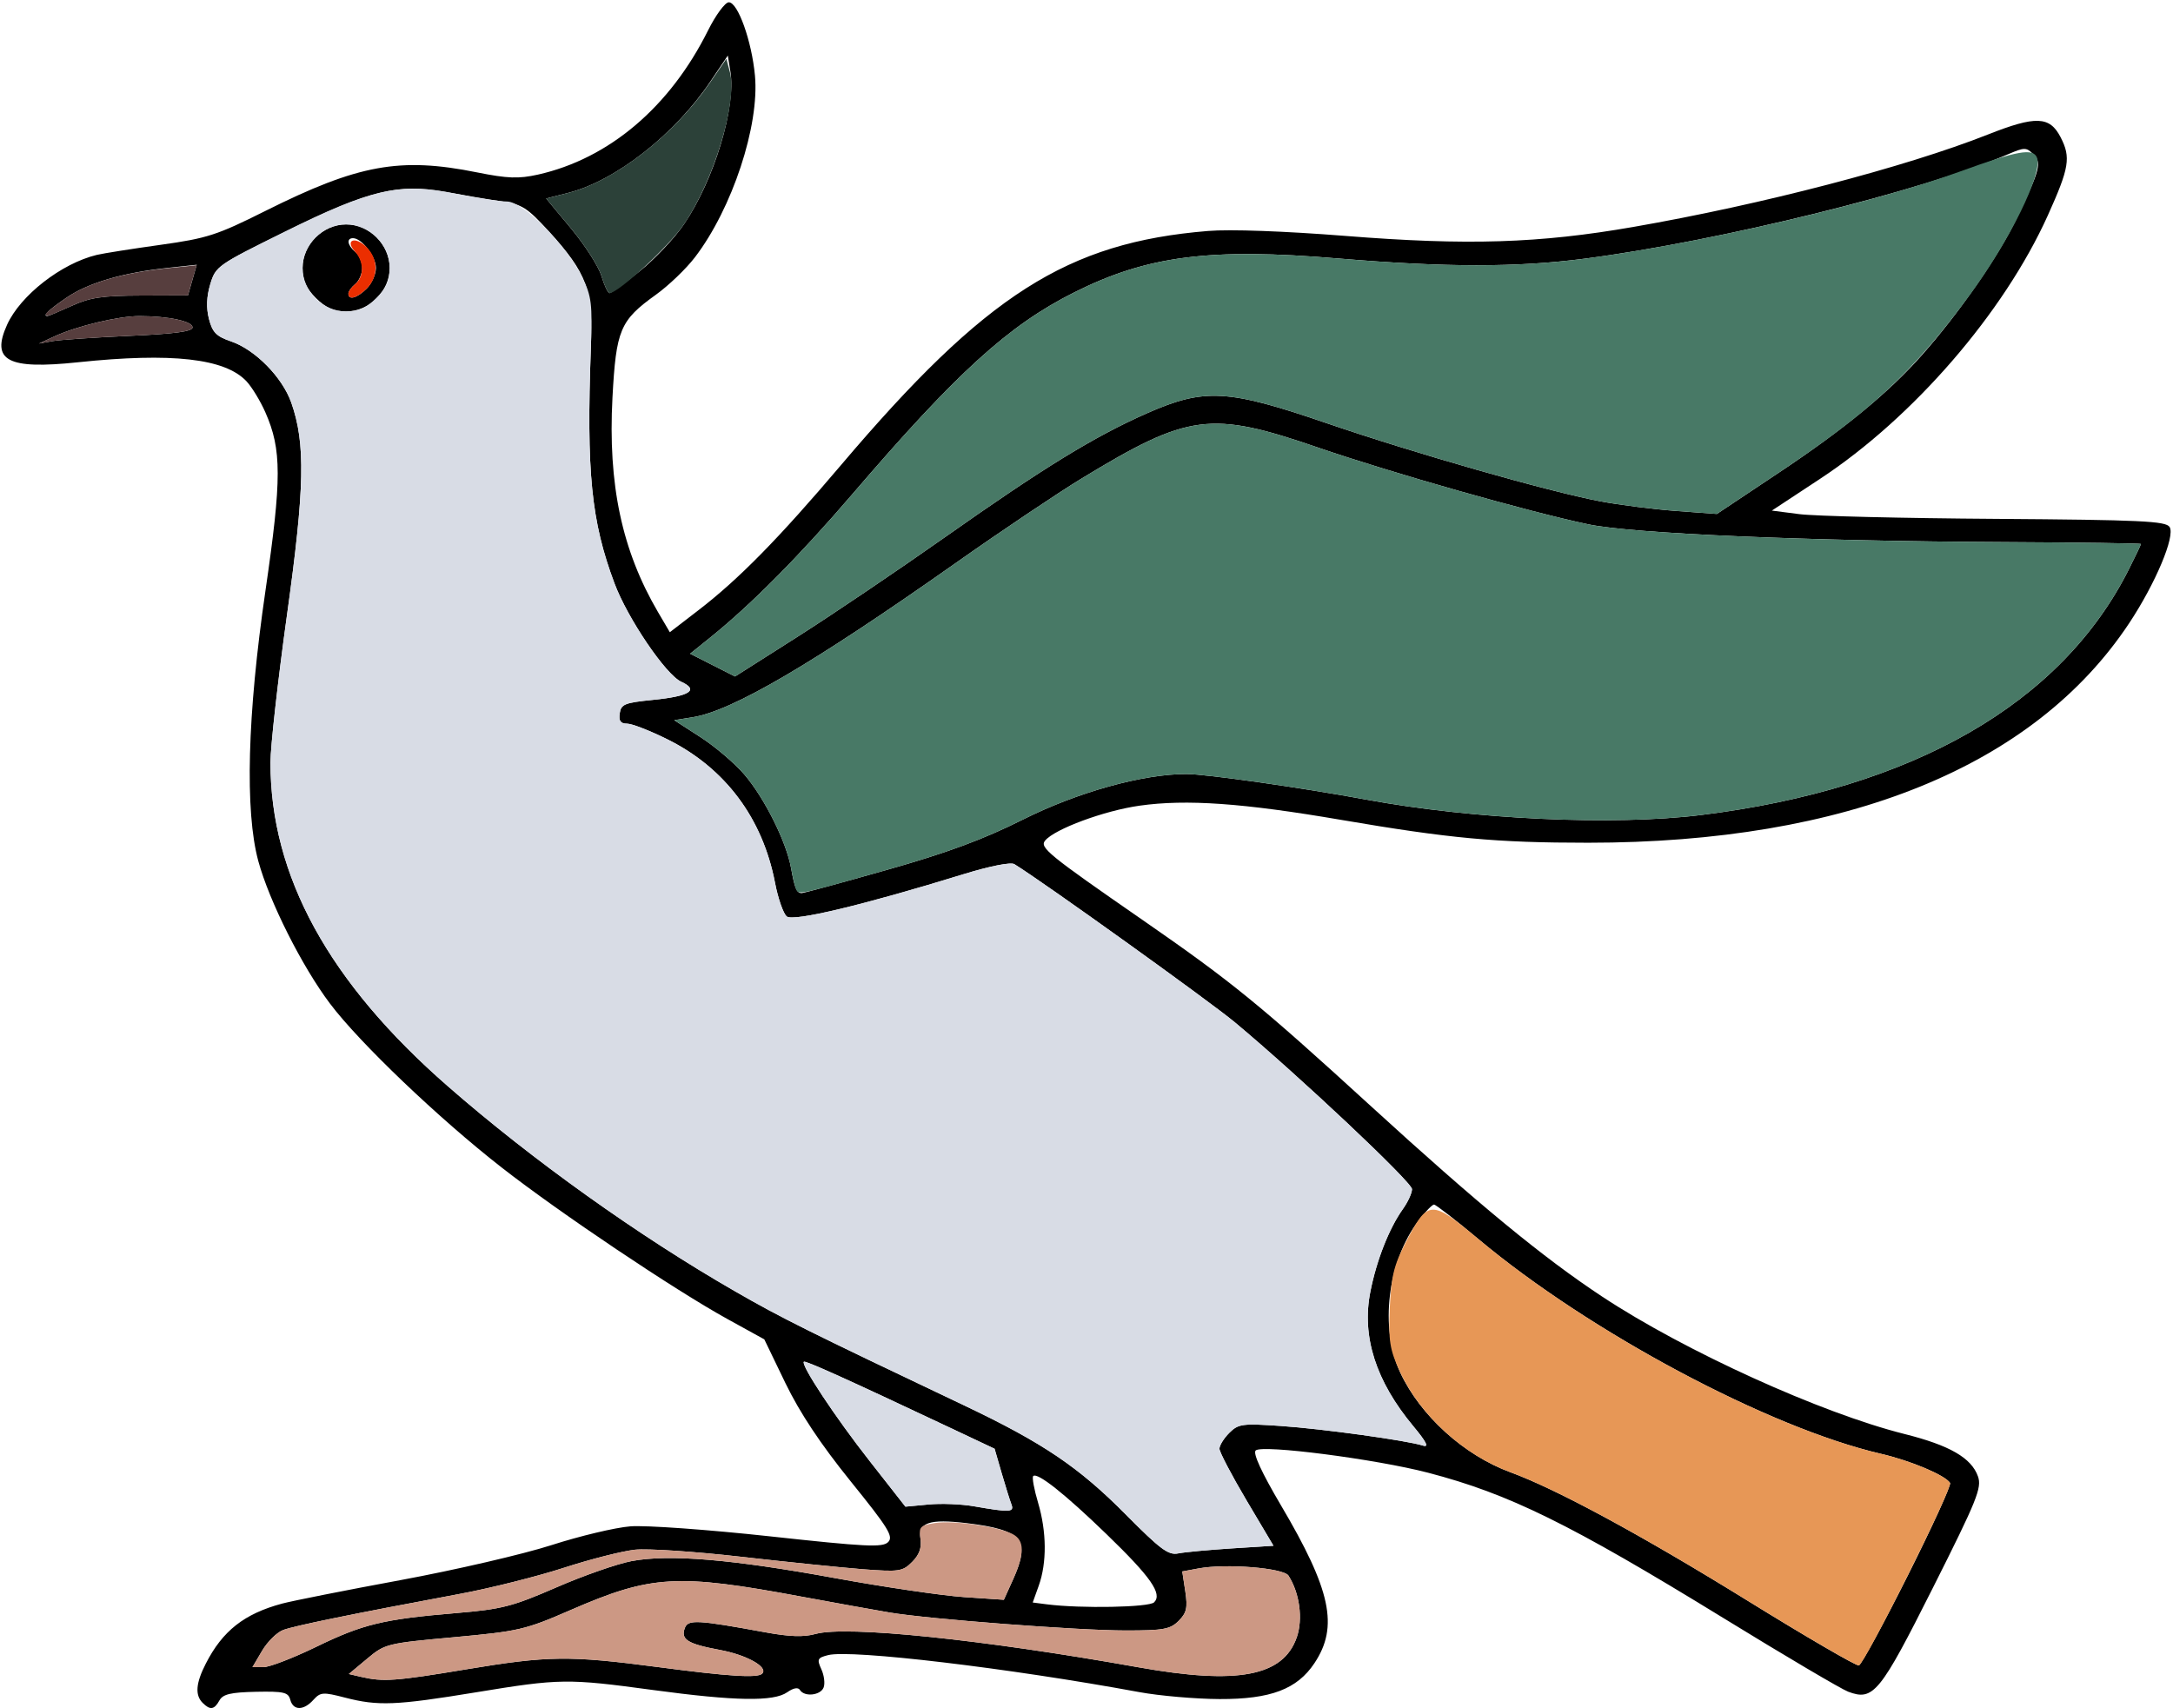 <?xml version="1.0" encoding="UTF-8" standalone="no"?>
<!DOCTYPE svg PUBLIC "-//W3C//DTD SVG 1.1//EN"
"http://www.w3.org/Graphics/SVG/1.1/DTD/svg11.dtd">
<svg width="636px" height="500px"
xmlns="http://www.w3.org/2000/svg" version="1.1">
<g transform="translate(0000, 0000) scale(1, 1)">
<path fill="#000000" stroke="none" d="
M 59.31 498.39
C 57.03 496.11 57.31 492.61 60.25 486.88
C 65.14 477.31 71.50 472.31 82.60 469.33
C 85.61 468.53 101.17 465.43 117.22 462.47
C 133.25 459.50 153.14 454.89 161.40 452.23
C 169.68 449.56 180.07 447.08 184.49 446.73
C 188.92 446.37 207.29 447.69 225.30 449.65
C 253.45 452.72 258.32 452.96 259.94 451.34
C 261.57 449.72 260.02 447.21 248.94 433.51
C 240.11 422.56 234.13 413.55 229.87 404.79
L 223.70 392.00
L 212.85 386.02
C 197.31 377.44 163.74 354.91 146.86 341.73
C 128.42 327.35 105.22 305.20 96.59 293.74
C 88.41 282.90 78.79 263.77 75.60 252.01
C 71.64 237.41 72.38 209.26 77.69 172.92
C 82.48 140.09 82.48 131.58 77.66 120.66
C 76.20 117.35 73.72 113.27 72.13 111.58
C 65.84 104.89 50.29 103.15 22.81 106.03
C 2.23 108.20 -2.70 105.60 2.07 95.05
C 5.96 86.45 17.98 77.09 28.34 74.60
C 30.27 74.14 38.66 72.82 46.96 71.66
C 60.66 69.75 63.52 68.82 77.66 61.74
C 104.85 48.14 117.07 45.90 139.65 50.46
C 148.57 52.25 151.81 52.36 157.46 51.10
C 178.24 46.43 196.03 31.37 207.22 8.93
C 209.49 4.38 212.23 0.67 213.31 0.67
C 215.97 0.67 220.02 12.02 220.96 22.10
C 222.33 36.73 214.31 61.03 203.41 75.28
C 200.84 78.65 195.67 83.61 191.91 86.30
C 181.47 93.79 180.32 96.55 179.26 116.34
C 177.91 141.80 182.01 161.11 192.60 179.17
L 196.05 185.04
L 204.35 178.65
C 216.15 169.60 227.89 157.65 246.20 136.06
C 288.49 86.19 312.34 70.99 353.56 67.60
C 360.05 67.06 375.96 67.64 393.81 69.05
C 429.47 71.88 450.49 71.22 478.05 66.42
C 515.59 59.89 557.71 48.91 581.83 39.37
C 595.84 33.83 599.91 33.98 603.10 40.16
C 606.16 46.07 605.66 49.08 599.34 63.10
C 586.49 91.54 560.02 122.17 532.68 140.16
L 518.59 149.44
L 526.65 150.48
C 531.07 151.05 556.98 151.68 584.22 151.86
C 626.57 152.16 633.92 152.51 635.01 154.24
C 636.71 156.92 630.87 170.78 623.17 182.40
C 595.34 224.36 540.41 246.65 464.80 246.65
C 437.85 246.65 424.35 245.40 392.47 239.95
C 363.83 235.04 347.22 233.87 333.56 235.80
C 323.23 237.25 308.73 242.61 305.90 246.01
C 304.21 248.04 306.70 250.08 334.40 269.25
C 360.57 287.37 368.67 293.97 401.19 323.70
C 432.59 352.40 451.63 368.07 468.95 379.50
C 493.13 395.47 533.01 413.58 557.37 419.69
C 570.64 423.02 577.00 426.69 578.92 432.12
C 580.09 435.46 578.65 439.02 565.76 464.65
C 550.22 495.56 548.32 497.91 540.92 495.12
C 538.92 494.37 522.50 484.68 504.43 473.58
C 459.36 445.91 441.68 437.23 417.96 431.03
C 402.65 427.04 369.31 422.73 367.51 424.53
C 366.67 425.38 369.28 431.02 374.85 440.47
C 389.58 465.40 391.85 476.05 384.71 486.78
C 379.64 494.40 371.89 497.33 356.97 497.28
C 349.92 497.25 339.33 496.33 333.43 495.24
C 295.39 488.22 249.15 482.72 242.40 484.41
C 239.26 485.20 239.06 485.62 240.39 488.54
C 241.21 490.32 241.51 492.73 241.06 493.89
C 240.16 496.22 235.43 496.73 234.13 494.62
C 233.60 493.77 232.23 494.01 230.40 495.29
C 226.44 498.07 215.18 497.88 191.20 494.64
C 166.07 491.23 163.94 491.26 139.28 495.31
C 115.85 499.16 110.63 499.36 100.95 496.85
C 94.54 495.19 93.79 495.24 91.72 497.52
C 88.84 500.71 85.81 500.68 84.96 497.48
C 84.38 495.29 83.07 494.99 74.92 495.15
C 67.54 495.31 65.26 495.84 64.23 497.67
C 62.70 500.42 61.51 500.59 59.31 498.39
M 136.26 488.61
C 160.46 484.57 166.58 484.50 192.54 487.91
C 213.37 490.66 221.73 491.18 223.07 489.84
C 224.96 487.95 218.59 484.37 210.73 482.91
C 201.21 481.14 199.15 479.84 200.45 476.45
C 201.40 473.94 204.15 474.10 223.94 477.73
C 231.09 479.05 235.24 479.18 238.70 478.22
C 247.70 475.71 287.64 479.84 333.32 488.00
C 362.28 493.16 375.60 490.63 379.55 479.18
C 381.40 473.81 380.38 466.25 377.11 461.15
C 375.66 458.90 358.76 457.55 350.79 459.05
L 346.03 459.93
L 346.92 465.76
C 347.64 470.60 347.30 472.06 344.97 474.40
C 342.50 476.86 340.56 477.21 329.51 477.21
C 315.49 477.21 271.82 473.89 260.30 471.94
C 256.24 471.26 244.69 469.17 234.62 467.31
C 198.14 460.51 190.64 460.95 166.96 471.25
C 153.73 477.01 151.85 477.44 132.88 479.18
C 113.23 480.97 112.68 481.10 107.45 485.48
L 102.10 489.95
L 105.72 490.79
C 112.12 492.29 115.81 492.02 136.26 488.61
M 92.57 481.98
C 106.24 475.34 112.12 473.91 133.59 472.10
C 146.87 470.99 149.94 470.20 162.82 464.60
C 170.74 461.15 180.67 457.68 184.88 456.89
C 195.87 454.83 214.17 456.35 244.24 461.85
C 258.61 464.48 275.64 466.98 282.08 467.43
L 293.81 468.22
L 296.48 462.33
C 301.72 450.78 299.26 447.76 282.97 445.80
C 272.03 444.49 268.70 445.60 269.40 450.35
C 269.79 453.03 269.07 455.05 266.96 457.16
C 264.17 459.95 263.19 460.09 252.47 459.28
C 246.15 458.78 230.07 457.14 216.76 455.62
C 203.44 454.10 189.53 453.18 185.84 453.57
C 182.15 453.97 172.79 456.34 165.04 458.86
C 157.28 461.38 143.70 464.79 134.85 466.45
C 103.13 472.36 86.10 475.84 82.85 477.08
C 81.04 477.77 78.28 480.50 76.72 483.14
L 73.89 487.94
L 77.11 487.94
C 78.87 487.94 85.83 485.25 92.57 481.98
M 558.39 461.10
C 565.56 446.81 571.13 434.64 570.75 434.03
C 569.35 431.78 559.26 427.52 550.53 425.50
C 517.70 417.88 465.26 389.92 432.72 362.67
C 426.08 357.10 420.23 352.55 419.71 352.55
C 419.20 352.55 417.18 354.62 415.25 357.16
C 406.10 369.14 403.73 388.65 409.83 401.73
C 415.71 414.34 428.54 425.94 442.11 430.91
C 455.61 435.86 480.42 449.29 511.22 468.32
C 528.56 479.05 543.34 487.64 544.06 487.44
C 544.79 487.23 551.23 475.38 558.39 461.10
M 337.79 468.97
C 340.27 466.49 336.87 461.60 323.82 448.98
C 311.60 437.16 303.60 430.83 302.40 432.02
C 302.02 432.40 302.66 435.90 303.82 439.79
C 306.35 448.31 306.43 457.36 304.03 464.08
L 302.26 469.02
L 306.45 469.56
C 316.42 470.82 336.32 470.44 337.79 468.97
M 360.45 453.19
L 372.72 452.41
L 364.81 439.09
C 360.47 431.76 356.91 424.97 356.91 424.01
C 356.91 423.04 358.20 420.97 359.78 419.38
C 362.44 416.73 363.58 416.57 374.88 417.35
C 387.15 418.19 411.72 421.58 416.50 423.10
C 418.31 423.67 417.48 422.01 413.63 417.39
C 402.68 404.24 398.49 391.17 401.07 378.11
C 402.88 368.87 406.56 359.53 410.60 353.86
C 412.07 351.81 413.27 349.18 413.27 348.04
C 413.27 346.01 380.24 314.91 361.47 299.25
C 353.99 293.02 305.31 258.10 296.89 252.92
C 295.83 252.28 289.81 253.46 282.07 255.84
C 252.75 264.88 232.17 269.80 230.27 268.23
C 229.27 267.40 227.71 262.95 226.83 258.35
C 223.19 239.46 212.27 224.85 195.51 216.47
C 190.36 213.90 184.98 211.80 183.55 211.80
C 181.62 211.80 181.06 211.02 181.38 208.78
C 181.77 206.10 182.82 205.67 191.04 204.85
C 201.86 203.78 204.71 201.97 199.39 199.54
C 194.88 197.49 183.69 181.01 179.84 170.71
C 173.03 152.53 171.60 138.22 172.94 101.69
C 173.57 84.72 171.88 80.08 160.60 67.67
C 154.34 60.80 152.79 59.80 146.88 58.94
C 143.22 58.42 135.84 57.17 130.50 56.19
C 116.41 53.62 108.35 55.60 83.57 67.77
C 63.64 77.56 63.12 77.92 61.55 83.18
C 60.45 86.82 60.33 90.11 61.16 93.35
C 62.18 97.29 63.32 98.45 67.60 99.91
C 74.68 102.32 82.63 110.40 85.26 117.86
C 89.46 129.76 89.19 142.80 83.99 180.05
C 81.34 199.10 79.16 218.50 79.16 223.18
C 79.16 256.35 96.22 287.48 131.08 317.92
C 155.74 339.46 186.81 361.66 215.17 377.96
C 228.64 385.72 236.68 389.72 282.04 411.26
C 305.25 422.28 315.76 429.38 329.66 443.42
C 339.63 453.49 342.00 455.24 344.84 454.65
C 346.69 454.28 353.70 453.62 360.45 453.19
M 296.02 440.29
C 295.59 439.17 294.30 435.04 293.16 431.13
L 291.10 424.02
L 278.06 417.87
C 247.88 403.63 235.70 398.14 235.28 398.55
C 234.34 399.49 244.44 414.76 254.49 427.56
L 265.00 440.97
L 271.71 440.34
C 275.40 439.97 281.44 440.21 285.13 440.87
C 295.57 442.69 296.92 442.63 296.02 440.29
M 259.62 254.58
C 277.32 249.56 287.70 245.71 299.34 239.89
C 315.41 231.84 334.41 226.54 347.24 226.54
C 352.93 226.54 381.02 230.54 399.82 234.02
C 431.14 239.81 472.18 241.72 497.84 238.54
C 559.91 230.86 603.33 205.92 623.09 166.60
C 625.02 162.75 626.61 159.44 626.61 159.22
C 626.61 159.02 608.64 158.77 586.69 158.66
C 529.24 158.38 477.89 156.19 464.92 153.47
C 447.47 149.81 407.39 138.43 385.76 130.99
C 354.28 120.16 347.92 120.99 316.52 140.08
C 309.59 144.30 293.04 155.40 279.76 164.76
C 237.90 194.25 214.33 208.07 202.74 209.92
L 197.33 210.78
L 205.05 215.76
C 209.29 218.50 215.05 223.40 217.84 226.66
C 223.75 233.55 230.15 246.37 231.52 254.02
C 232.60 260.03 233.17 261.39 234.64 261.39
C 235.20 261.39 246.43 258.32 259.62 254.58
M 276.65 157.17
C 305.47 136.85 320.36 127.72 335.70 120.95
C 352.51 113.54 359.31 113.91 388.20 123.82
C 413.83 132.61 453.02 143.81 468.35 146.72
C 474.02 147.79 484.02 149.06 490.58 149.54
L 502.49 150.42
L 520.61 138.35
C 539.77 125.60 552.78 114.91 562.55 103.89
C 573.42 91.61 585.05 74.83 590.30 63.82
C 597.17 49.44 597.63 47.64 595.04 45.07
C 593.09 43.11 592.47 43.11 587.95 45.05
C 562.79 55.88 503.37 70.56 463.85 75.70
C 443.80 78.30 423.24 78.28 391.80 75.66
C 354.03 72.49 335.78 74.84 314.32 85.62
C 295.16 95.24 280.00 109.03 249.35 144.77
C 234.06 162.60 219.78 177.01 208.00 186.49
L 201.99 191.33
L 208.55 194.66
L 215.13 197.99
L 233.60 186.25
C 243.76 179.79 263.13 166.69 276.65 157.17
M 37.91 98.30
C 51.16 97.71 56.35 97.01 56.35 95.83
C 56.35 94.03 49.38 92.53 40.87 92.51
C 34.74 92.49 22.50 95.42 15.86 98.49
L 11.41 100.55
L 15.43 99.83
C 17.64 99.44 27.76 98.75 37.91 98.30
M 20.96 89.52
C 26.34 87.06 29.96 86.53 41.26 86.50
C 48.83 86.47 55.01 86.46 55.01 86.45
C 55.01 86.45 55.59 84.44 56.30 81.97
L 57.58 77.49
L 49.26 78.39
C 35.91 79.80 25.76 82.80 19.38 87.18
C 14.08 90.83 12.37 92.49 13.91 92.49
C 14.20 92.49 17.36 91.15 20.96 89.52
M 187.24 79.38
C 191.63 75.86 197.47 69.68 200.19 65.64
C 209.01 52.65 215.48 31.35 213.77 20.91
L 213.02 16.26
L 207.89 23.89
C 197.51 39.33 180.23 52.88 166.38 56.43
L 159.85 58.10
L 167.18 66.92
C 171.21 71.77 175.20 78.00 176.03 80.76
C 176.86 83.53 177.93 85.79 178.40 85.79
C 178.87 85.79 182.86 82.91 187.24 79.38"/>
<path fill="#000000" stroke="none" d="
M 92.47 87.24
C 89.58 84.33 88.56 82.05 88.56 78.42
C 88.56 71.61 94.49 65.68 101.30 65.68
C 108.12 65.68 114.05 71.61 114.05 78.42
C 114.05 85.23 108.12 91.15 101.30 91.15
C 97.67 91.15 95.39 90.13 92.47 87.24
M 107.34 84.45
C 108.82 82.98 110.03 80.27 110.03 78.42
C 110.03 75.09 105.88 69.71 103.32 69.71
C 101.33 69.71 101.69 71.82 103.99 73.73
C 105.10 74.64 106.00 76.76 106.00 78.42
C 106.00 80.08 105.10 82.20 103.99 83.11
C 102.87 84.02 101.97 85.31 101.97 85.95
C 101.97 87.96 104.54 87.25 107.34 84.45"/>
<path fill="#2c4139" stroke="none" d="
M 176.03 80.76
C 175.20 78.00 171.21 71.77 167.18 66.92
L 159.85 58.10
L 166.38 56.43
C 179.99 52.95 197.11 39.64 207.67 24.36
L 212.60 17.21
L 213.61 21.01
C 215.94 29.68 209.06 52.57 200.19 65.64
C 195.93 71.96 180.95 85.79 178.40 85.79
C 177.93 85.79 176.86 83.53 176.03 80.76"/>
<path fill="#487966" stroke="none" d="
M 233.05 260.39
C 232.74 259.84 232.05 256.97 231.52 254.02
C 230.15 246.37 223.75 233.55 217.84 226.66
C 215.05 223.40 209.29 218.50 205.05 215.76
L 197.33 210.78
L 202.74 209.92
C 214.33 208.07 237.90 194.25 279.76 164.76
C 293.04 155.40 309.59 144.30 316.52 140.08
C 347.92 120.99 354.28 120.16 385.76 130.99
C 407.39 138.43 447.47 149.81 464.92 153.47
C 477.89 156.19 529.24 158.38 586.69 158.66
C 608.64 158.77 626.61 159.02 626.61 159.22
C 626.61 159.44 625.02 162.75 623.09 166.60
C 603.33 205.92 559.91 230.86 497.84 238.54
C 472.18 241.72 431.14 239.81 399.82 234.02
C 381.02 230.54 352.93 226.54 347.24 226.54
C 334.41 226.54 315.41 231.84 299.34 239.89
C 287.70 245.71 277.32 249.56 259.62 254.58
C 233.83 261.90 233.91 261.89 233.05 260.39"/>
<path fill="#487966" stroke="none" d="
M 208.55 194.66
L 201.99 191.33
L 208.00 186.49
C 219.78 177.01 234.06 162.60 249.35 144.77
C 280.00 109.03 295.16 95.24 314.32 85.62
C 335.78 74.84 354.03 72.49 391.80 75.66
C 423.24 78.28 443.80 78.30 463.85 75.70
C 497.22 71.35 547.85 59.60 573.74 50.17
C 590.47 44.09 595.09 43.26 596.19 46.15
C 597.93 50.66 588.25 70.42 576.47 86.42
C 559.85 108.97 547.48 120.47 520.61 138.35
L 502.49 150.42
L 490.58 149.54
C 484.02 149.06 474.02 147.79 468.35 146.72
C 453.02 143.81 413.83 132.61 388.20 123.82
C 359.31 113.91 352.51 113.54 335.70 120.95
C 320.36 127.72 305.47 136.85 276.65 157.17
C 263.13 166.69 243.76 179.79 233.60 186.25
L 215.13 197.99
L 208.55 194.66"/>
<path fill="#d8dce5" stroke="none" d="
M 329.66 443.42
C 315.76 429.38 305.25 422.28 282.04 411.26
C 236.68 389.72 228.64 385.72 215.17 377.96
C 186.81 361.66 155.74 339.46 131.08 317.92
C 96.22 287.48 79.16 256.35 79.16 223.18
C 79.16 218.50 81.34 199.10 83.99 180.05
C 89.19 142.80 89.46 129.76 85.26 117.86
C 82.63 110.40 74.68 102.32 67.60 99.91
C 63.32 98.45 62.18 97.29 61.16 93.35
C 60.33 90.11 60.45 86.82 61.53 83.19
C 63.10 77.96 63.69 77.55 83.23 67.86
C 108.63 55.24 117.19 53.35 133.57 56.72
C 139.64 57.96 146.31 58.98 148.41 58.98
C 153.16 58.98 165.91 71.82 170.45 81.18
C 173.14 86.73 173.41 88.99 172.94 101.69
C 171.60 138.22 173.03 152.53 179.84 170.71
C 183.69 181.01 194.88 197.49 199.39 199.54
C 204.71 201.97 201.86 203.78 191.04 204.85
C 182.82 205.67 181.77 206.10 181.38 208.78
C 181.06 211.02 181.62 211.80 183.55 211.80
C 184.98 211.80 190.36 213.90 195.51 216.47
C 212.27 224.85 223.19 239.46 226.83 258.35
C 227.71 262.95 229.27 267.40 230.27 268.23
C 232.17 269.80 252.75 264.88 282.07 255.84
C 289.81 253.46 295.83 252.28 296.89 252.92
C 305.31 258.10 353.99 293.02 361.47 299.25
C 380.24 314.91 413.27 346.01 413.27 348.04
C 413.27 349.18 412.07 351.81 410.60 353.86
C 406.56 359.53 402.88 368.87 401.07 378.11
C 398.49 391.17 402.68 404.24 413.63 417.39
C 417.48 422.01 418.31 423.67 416.50 423.10
C 411.72 421.58 387.15 418.19 374.88 417.35
C 363.58 416.57 362.44 416.73 359.78 419.38
C 358.20 420.97 356.91 423.04 356.91 424.01
C 356.91 424.97 360.47 431.76 364.81 439.09
L 372.72 452.41
L 360.45 453.19
C 353.70 453.62 346.69 454.28 344.84 454.65
C 342.00 455.24 339.63 453.49 329.66 443.42
M 110.13 87.24
C 113.03 84.33 114.05 82.05 114.05 78.42
C 114.05 71.61 108.12 65.68 101.30 65.68
C 94.49 65.68 88.56 71.61 88.56 78.42
C 88.56 85.23 94.49 91.15 101.30 91.15
C 104.94 91.15 107.22 90.13 110.13 87.24"/>
<path fill="#d8dce5" stroke="none" d="
M 285.13 440.87
C 281.44 440.21 275.40 439.97 271.71 440.34
L 265.00 440.97
L 254.49 427.56
C 244.44 414.76 234.34 399.49 235.28 398.55
C 235.70 398.14 247.88 403.63 278.06 417.87
L 291.10 424.02
L 293.16 431.13
C 294.30 435.04 295.59 439.17 296.02 440.29
C 296.92 442.63 295.57 442.69 285.13 440.87"/>
<path fill="#eb2e00" stroke="none" d="
M 101.97 85.95
C 101.97 85.31 102.87 84.02 103.99 83.11
C 106.60 80.95 106.55 76.57 103.89 73.63
C 100.81 70.21 103.97 69.02 107.29 72.33
C 110.76 75.80 110.79 81.01 107.34 84.45
C 104.54 87.25 101.97 87.96 101.97 85.95"/>
<path fill="#573e3e" stroke="none" d="
M 15.86 98.49
C 22.50 95.42 34.74 92.49 40.87 92.51
C 49.38 92.53 56.35 94.03 56.35 95.83
C 56.35 97.01 51.16 97.71 37.91 98.30
C 27.76 98.75 17.64 99.44 15.43 99.83
L 11.41 100.55
L 15.86 98.49"/>
<path fill="#573e3e" stroke="none" d="
M 13.42 91.89
C 13.42 91.55 16.10 89.44 19.38 87.18
C 25.78 82.79 35.96 79.81 49.23 78.47
L 57.55 77.63
L 56.27 82.04
C 55.58 84.46 55.01 86.45 55.01 86.45
C 55.01 86.46 48.83 86.47 41.26 86.50
C 29.96 86.53 26.34 87.06 20.96 89.52
C 14.06 92.65 13.42 92.86 13.42 91.89"/>
<path fill="#e79756" stroke="none" d="
M 511.22 468.32
C 480.42 449.29 455.61 435.86 442.11 430.91
C 428.33 425.87 415.59 414.24 409.66 401.30
C 406.74 394.93 406.36 392.45 406.76 382.87
C 407.15 373.75 407.94 370.40 411.25 363.99
C 417.96 350.98 418.71 350.94 432.76 362.69
C 465.27 389.93 517.71 417.90 550.53 425.50
C 559.26 427.52 569.35 431.78 570.75 434.03
C 571.59 435.40 545.85 486.93 544.06 487.44
C 543.34 487.64 528.56 479.05 511.22 468.32"/>
<path fill="#cc9884" stroke="none" d="
M 105.72 490.79
L 102.10 489.95
L 107.45 485.48
C 112.68 481.10 113.23 480.97 132.88 479.18
C 151.85 477.44 153.73 477.01 166.96 471.25
C 190.64 460.95 198.14 460.51 234.62 467.31
C 244.69 469.17 256.24 471.26 260.30 471.94
C 271.82 473.89 315.49 477.21 329.51 477.21
C 340.56 477.21 342.50 476.86 344.97 474.40
C 347.30 472.06 347.64 470.60 346.92 465.76
L 346.03 459.93
L 350.79 459.05
C 358.76 457.55 375.66 458.90 377.11 461.15
C 380.38 466.25 381.40 473.81 379.55 479.18
C 375.60 490.63 362.28 493.16 333.32 488.00
C 287.64 479.84 247.70 475.71 238.70 478.22
C 235.24 479.18 231.09 479.05 223.94 477.73
C 204.15 474.10 201.40 473.94 200.45 476.45
C 199.15 479.84 201.21 481.14 210.73 482.91
C 218.59 484.37 224.96 487.95 223.07 489.84
C 221.73 491.18 213.37 490.66 192.54 487.91
C 166.58 484.50 160.46 484.57 136.26 488.61
C 115.81 492.02 112.12 492.29 105.72 490.79"/>
<path fill="#cc9884" stroke="none" d="
M 76.72 483.14
C 78.28 480.50 81.04 477.77 82.85 477.08
C 86.10 475.84 103.13 472.36 134.85 466.45
C 143.70 464.79 157.28 461.38 165.04 458.86
C 172.79 456.34 182.15 453.97 185.84 453.57
C 189.53 453.18 203.44 454.10 216.76 455.62
C 230.07 457.14 246.15 458.78 252.47 459.28
C 263.19 460.09 264.17 459.95 266.96 457.16
C 269.07 455.05 269.79 453.03 269.40 450.35
C 268.89 446.88 269.27 446.46 273.63 445.76
C 279.01 444.89 292.29 446.80 296.46 449.03
C 299.91 450.87 299.91 454.77 296.48 462.33
L 293.81 468.22
L 282.08 467.43
C 275.64 466.98 258.61 464.48 244.24 461.85
C 214.17 456.35 195.87 454.83 184.88 456.89
C 180.67 457.68 170.74 461.15 162.82 464.60
C 149.94 470.20 146.87 470.99 133.59 472.10
C 112.12 473.91 106.24 475.34 92.57 481.98
C 85.83 485.25 78.87 487.94 77.11 487.94
L 73.89 487.94
L 76.72 483.14"/>
</g>
</svg>
